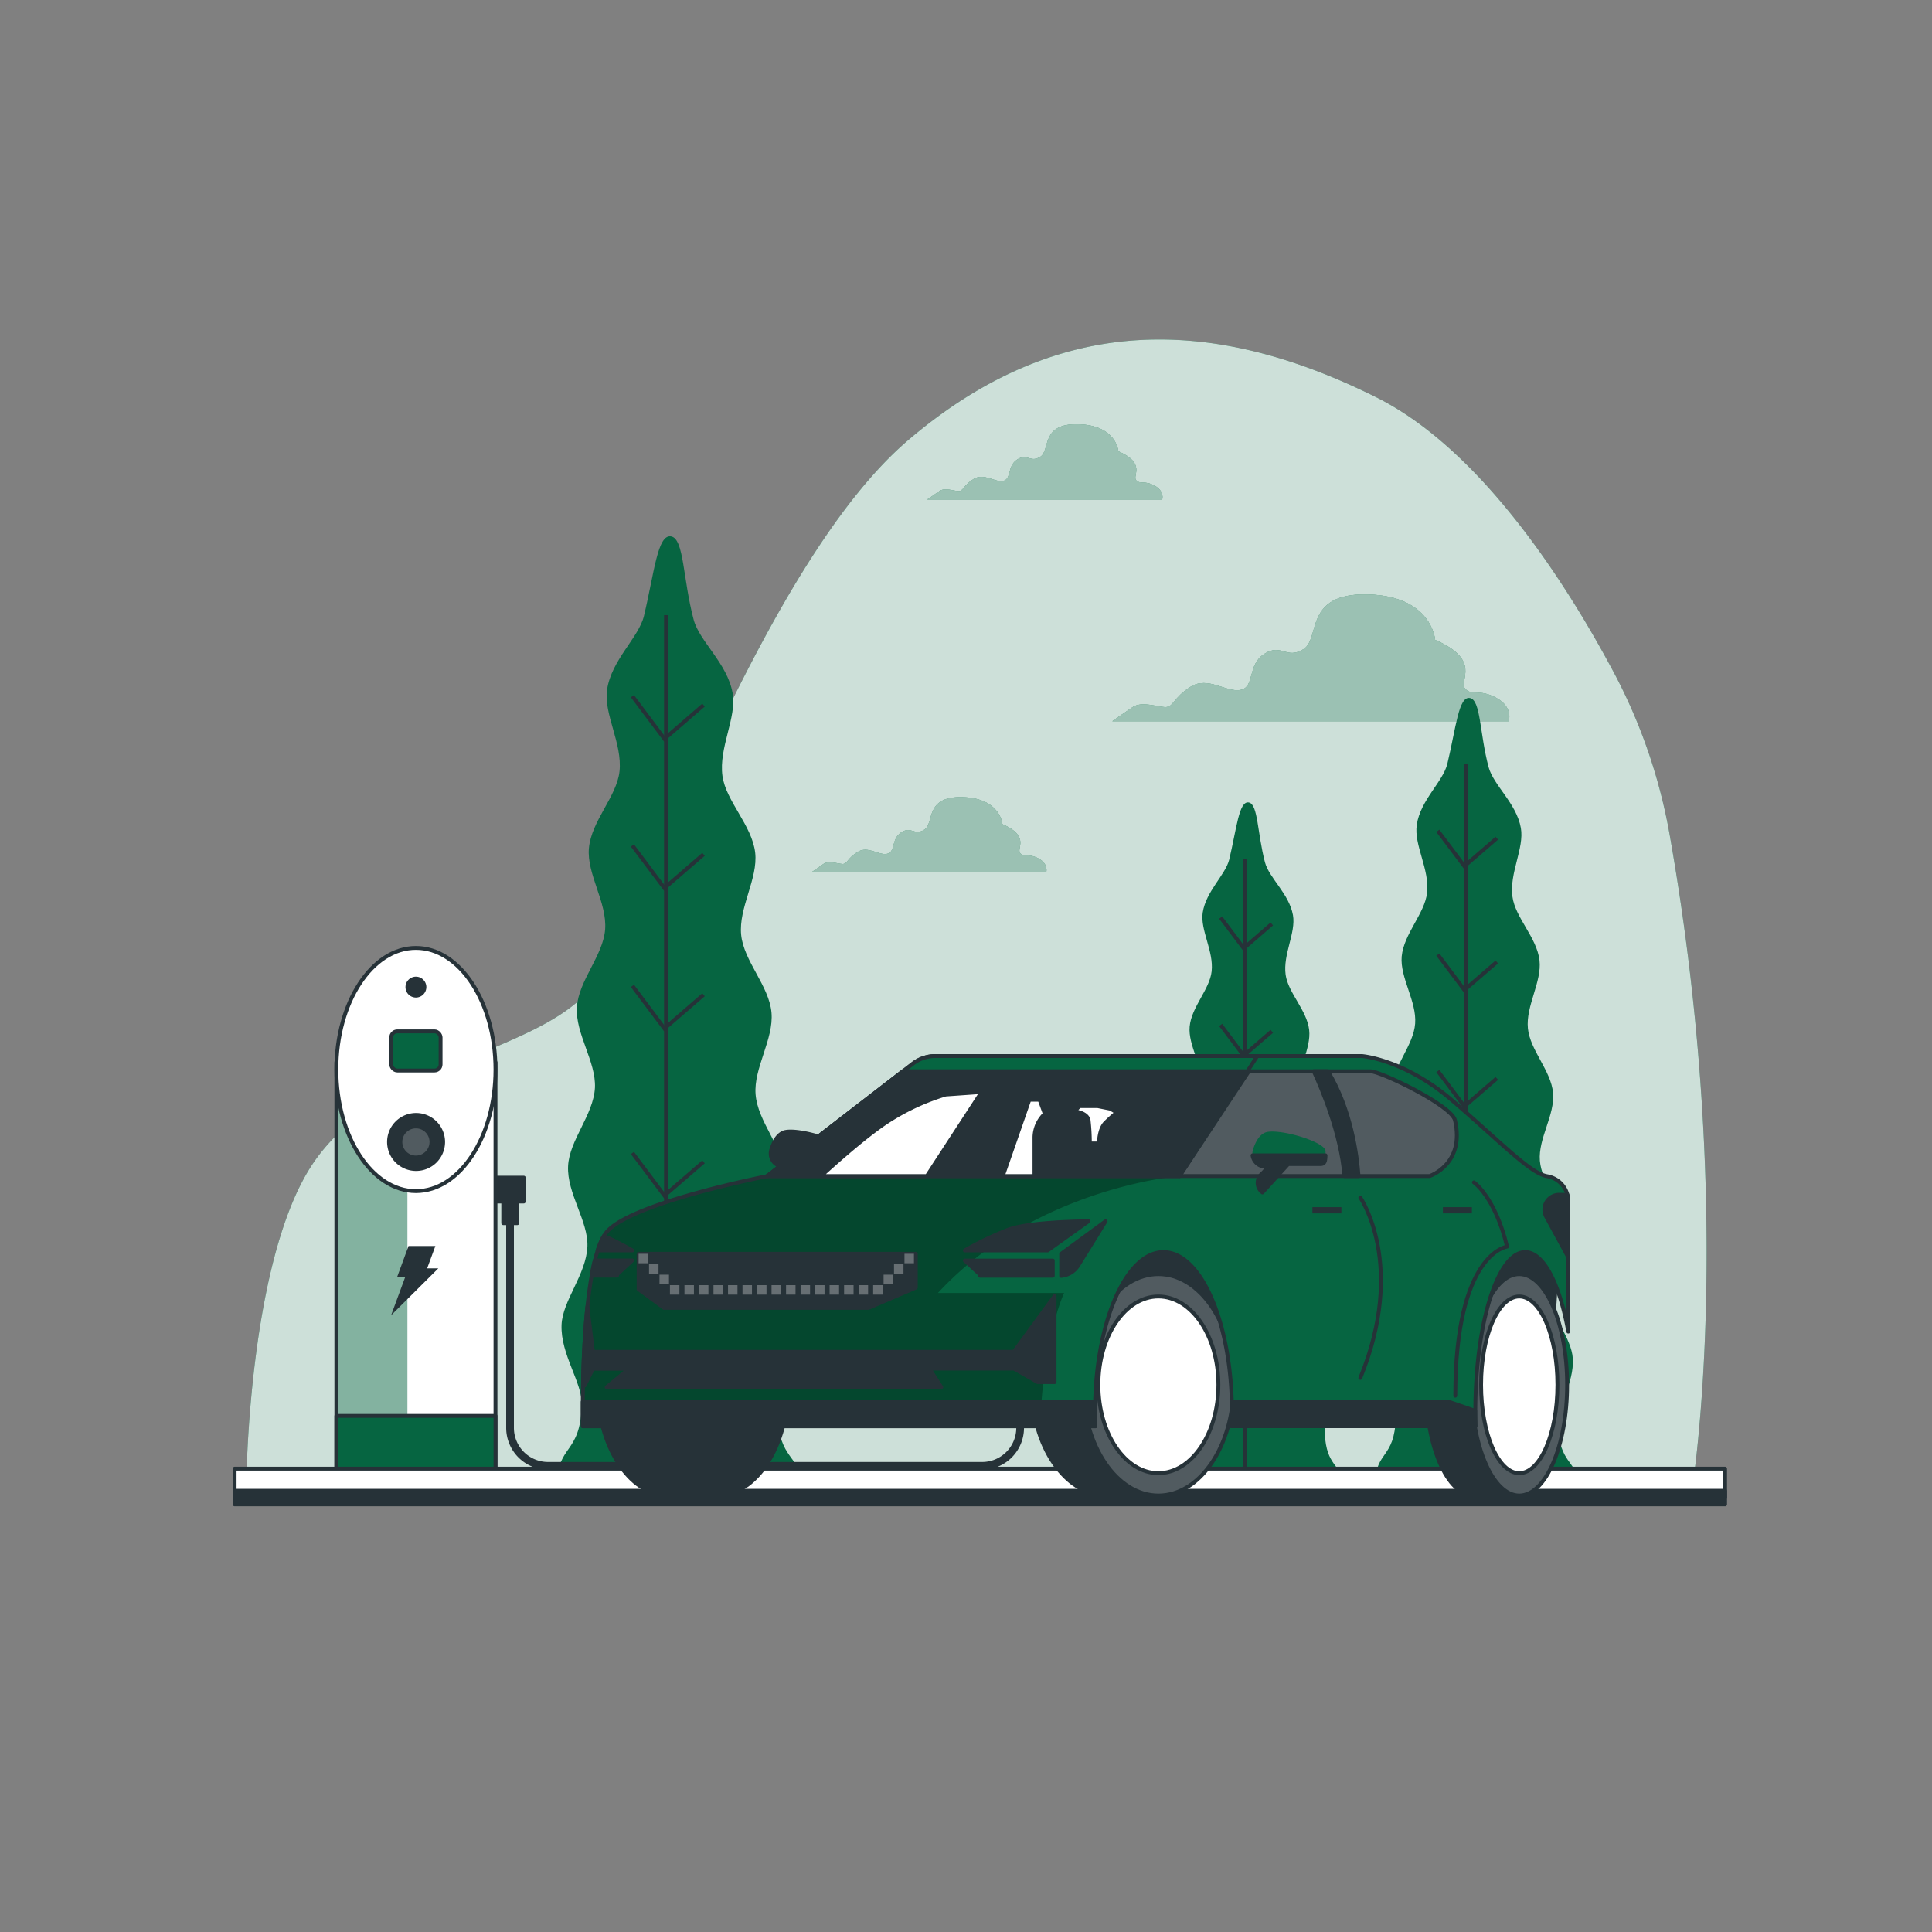<svg xmlns="http://www.w3.org/2000/svg" xmlns:xlink="http://www.w3.org/1999/xlink" viewBox="0 0 500 500"><rect x="0" y="0" width="500" height="500" fill="#808080" stroke="none"/><defs><clipPath id="freepik--clip-path--inject-7"><rect x="87.05" y="275.2" width="41.18" height="111.84" style="fill:#fff;stroke:#263238;stroke-miterlimit:10"></rect></clipPath><clipPath id="freepik--clip-path-2--inject-7"><ellipse cx="299.79" cy="358.39" rx="19.47" ry="28.65" style="fill:#263238;stroke:#263238;stroke-linecap:round;stroke-linejoin:round"></ellipse></clipPath><clipPath id="freepik--clip-path-3--inject-7"><ellipse cx="393.18" cy="358.39" rx="12.39" ry="28.65" style="fill:#263238;stroke:#263238;stroke-linecap:round;stroke-linejoin:round"></ellipse></clipPath><clipPath id="freepik--clip-path-4--inject-7"><path d="M283.38,365.38c0-22.83,7.94-41.34,17.72-41.34s17.72,18.51,17.72,41.34c0,1.26,0,2.5-.08,3.72h63.13q-.06-1.83-.06-3.72c0-22.83,5.78-41.34,12.91-41.34,4.76,0,8.92,8.27,11.15,20.57V310.89a6.58,6.58,0,0,0-5.38-6.47l-.3-.06c-4.38-.88-12.25-9.19-24.5-19.69S352.5,273.3,352.5,273.3H242a9.43,9.43,0,0,0-5.77,2l-37.69,29.09s-33.69,6.56-41.13,14-6.56,50.74-6.56,50.74H283.46C283.41,367.88,283.38,366.64,283.38,365.38Z" style="fill:#066541;stroke:#263238;stroke-linecap:round;stroke-linejoin:round"></path></clipPath><clipPath id="freepik--clip-path-5--inject-7"><path d="M305.26,304.36H370s9.19-3.06,6.56-14.44c-.89-3.86-19.25-12.68-21.87-12.68h-31.5Z" style="fill:#263238;stroke:#263238;stroke-linecap:round;stroke-linejoin:round"></path></clipPath></defs><g id="freepik--background-simple--inject-7"><path d="M432.19,216.51A142.08,142.08,0,0,0,417.8,174.3c-12.22-23-34.36-57.92-61.68-71.51-42.2-21-82.12-22-120.94,11s-68.84,127-83.21,143-53.62,19-70.76,44-17.48,84-17.48,84H438S449.33,314,432.19,216.51Z" style="fill:#066541"></path><path d="M432.19,216.51A142.08,142.08,0,0,0,417.8,174.3c-12.22-23-34.36-57.92-61.68-71.51-42.2-21-82.12-22-120.94,11s-68.84,127-83.21,143-53.62,19-70.76,44-17.48,84-17.48,84H438S449.33,314,432.19,216.51Z" style="fill:#fff;opacity:0.8"></path></g><g id="freepik--Clouds--inject-7"><path d="M387.22,180.6c-4.46-2.44-6.48-.41-8.1-2.44s4.45-7.29-7.71-12.56c0,0-.81-11.35-17.43-11.76S341.82,165.19,337.36,168s-5.68-1.62-10.14,1.22-2.43,8.51-6.08,9.32-8.51-3.65-13-.81-4.46,5.27-6.49,5.27-6.08-1.62-8.51,0-5.27,3.65-5.27,3.65H390.47S391.68,183,387.22,180.6Z" style="fill:#066541"></path><path d="M387.22,180.6c-4.46-2.44-6.48-.41-8.1-2.44s4.45-7.29-7.71-12.56c0,0-.81-11.35-17.43-11.76S341.82,165.19,337.36,168s-5.68-1.62-10.14,1.22-2.43,8.51-6.08,9.32-8.51-3.65-13-.81-4.46,5.27-6.49,5.27-6.08-1.62-8.51,0-5.27,3.65-5.27,3.65H390.47S391.68,183,387.22,180.6Z" style="fill:#066541;opacity:0.5"></path><path d="M298.8,125.69c-2.64-1.44-3.84-.24-4.8-1.44s2.64-4.33-4.57-7.45c0,0-.48-6.73-10.33-7s-7.21,6.73-9.85,8.41-3.36-1-6,.72-1.44,5.05-3.6,5.53-5-2.17-7.69-.48-2.64,3.12-3.85,3.12-3.6-1-5,0-3.12,2.16-3.12,2.16h60.79S301.45,127.13,298.8,125.69Z" style="fill:#066541"></path><path d="M298.8,125.69c-2.64-1.44-3.84-.24-4.8-1.44s2.64-4.33-4.57-7.45c0,0-.48-6.73-10.33-7s-7.21,6.73-9.85,8.41-3.36-1-6,.72-1.44,5.05-3.6,5.53-5-2.17-7.69-.48-2.64,3.12-3.85,3.12-3.6-1-5,0-3.12,2.16-3.12,2.16h60.79S301.45,127.13,298.8,125.69Z" style="fill:#066541;opacity:0.5"></path><path d="M268.79,222.19c-2.64-1.44-3.84-.24-4.8-1.44s2.64-4.33-4.57-7.45c0,0-.48-6.73-10.33-7s-7.21,6.73-9.85,8.41-3.37-1-6,.72-1.44,5-3.6,5.53-5-2.16-7.69-.48-2.65,3.12-3.85,3.12-3.6-1-5,0-3.13,2.17-3.13,2.17h60.79S271.43,223.63,268.79,222.19Z" style="fill:#066541"></path><path d="M268.79,222.19c-2.64-1.44-3.84-.24-4.8-1.44s2.64-4.33-4.57-7.45c0,0-.48-6.73-10.33-7s-7.21,6.73-9.85,8.41-3.37-1-6,.72-1.44,5-3.6,5.53-5-2.16-7.69-.48-2.65,3.12-3.85,3.12-3.6-1-5,0-3.13,2.17-3.13,2.17h60.79S271.43,223.63,268.79,222.19Z" style="fill:#066541;opacity:0.5"></path><g style="opacity:0.6"><path d="M387.22,180.6c-4.46-2.44-6.48-.41-8.1-2.44s4.45-7.29-7.71-12.56c0,0-.81-11.35-17.43-11.76S341.82,165.19,337.36,168s-5.68-1.62-10.14,1.22-2.43,8.51-6.08,9.32-8.51-3.65-13-.81-4.46,5.27-6.49,5.27-6.08-1.62-8.51,0-5.27,3.65-5.27,3.65H390.47S391.68,183,387.22,180.6Z" style="fill:#fff"></path><path d="M387.22,180.6c-4.46-2.44-6.48-.41-8.1-2.44s4.45-7.29-7.71-12.56c0,0-.81-11.35-17.43-11.76S341.82,165.19,337.36,168s-5.68-1.62-10.14,1.22-2.43,8.51-6.08,9.32-8.51-3.65-13-.81-4.46,5.27-6.49,5.27-6.08-1.62-8.51,0-5.27,3.65-5.27,3.65H390.47S391.68,183,387.22,180.6Z" style="fill:#fff;opacity:0.5"></path></g><g style="opacity:0.6"><path d="M298.8,125.69c-2.64-1.44-3.84-.24-4.8-1.44s2.64-4.33-4.57-7.45c0,0-.48-6.73-10.33-7s-7.21,6.73-9.85,8.41-3.36-1-6,.72-1.44,5.05-3.6,5.53-5-2.17-7.69-.48-2.64,3.12-3.85,3.12-3.6-1-5,0-3.12,2.16-3.12,2.16h60.79S301.45,127.13,298.8,125.69Z" style="fill:#fff"></path><path d="M298.8,125.69c-2.64-1.44-3.84-.24-4.8-1.44s2.64-4.33-4.57-7.45c0,0-.48-6.73-10.33-7s-7.21,6.73-9.85,8.41-3.36-1-6,.72-1.44,5.05-3.6,5.53-5-2.17-7.69-.48-2.64,3.12-3.85,3.12-3.6-1-5,0-3.12,2.16-3.12,2.16h60.79S301.45,127.13,298.8,125.69Z" style="fill:#fff;opacity:0.5"></path></g><g style="opacity:0.6"><path d="M268.79,222.19c-2.64-1.44-3.84-.24-4.8-1.44s2.64-4.33-4.57-7.45c0,0-.48-6.73-10.33-7s-7.21,6.73-9.85,8.41-3.37-1-6,.72-1.44,5-3.6,5.53-5-2.16-7.69-.48-2.65,3.12-3.85,3.12-3.6-1-5,0-3.13,2.17-3.13,2.17h60.79S271.43,223.63,268.79,222.19Z" style="fill:#fff"></path><path d="M268.79,222.19c-2.64-1.44-3.84-.24-4.8-1.44s2.64-4.33-4.57-7.45c0,0-.48-6.73-10.33-7s-7.21,6.73-9.85,8.41-3.37-1-6,.72-1.44,5-3.6,5.53-5-2.16-7.69-.48-2.65,3.12-3.85,3.12-3.6-1-5,0-3.13,2.17-3.13,2.17h60.79S271.43,223.63,268.79,222.19Z" style="fill:#fff;opacity:0.5"></path></g></g><g id="freepik--Trees--inject-7"><path d="M357.2,384.05h51.53c-1-6.3-5-5.19-5.57-15-.27-4.92,4.28-11,3.88-17.47-.32-5.32-5.57-10.78-6-16.87-.36-5.49,4.11-11.59,3.68-17.51-.41-5.6-5.73-11-6.2-16.79s3.93-11.84,3.41-17.58-5.93-11-6.51-16.67c-.59-5.82,3.66-12.08,3-17.64-.69-5.91-6.27-11-7-16.46-.85-6.06,3.1-12.54,2.18-17.77-1.13-6.41-7.1-11.05-8.36-15.78-2.34-8.81-2-17.31-4.81-17.86-2.95-.59-3.62,7.73-5.85,17-1.13,4.68-7,9.42-7.92,15.83-.78,5.2,3.35,11.51,2.67,17.55-.6,5.41-6,10.6-6.57,16.48-.49,5.53,3.92,11.62,3.48,17.4-.42,5.62-5.69,11-6.06,16.68s4.19,11.68,3.88,17.32-5.5,11.22-5.76,16.78c-.28,5.87,4.35,11.8,4.13,17.25-.25,6-5.36,11.58-5.55,16.86-.23,6.41,4.48,12.32,4.34,17.2-.32,10.59-5.17,8.4-5.34,16.92Z" style="fill:#066541"></path><line x1="379.32" y1="197.63" x2="379.32" y2="381.67" style="fill:none;stroke:#263238;stroke-miterlimit:10"></line><polyline points="387.37 216.92 378.98 224.17 372.11 215.01" style="fill:none;stroke:#263238;stroke-miterlimit:10"></polyline><polyline points="387.37 248.96 378.98 256.2 372.11 247.05" style="fill:none;stroke:#263238;stroke-miterlimit:10"></polyline><polyline points="387.37 279.08 378.98 286.33 372.11 277.18" style="fill:none;stroke:#263238;stroke-miterlimit:10"></polyline><polyline points="387.37 314.93 378.98 322.18 372.11 313.03" style="fill:none;stroke:#263238;stroke-miterlimit:10"></polyline><polyline points="387.37 351.16 378.98 358.41 372.11 349.26" style="fill:none;stroke:#263238;stroke-miterlimit:10"></polyline><path d="M303,384.05h44.69c-.86-5.46-4.37-4.5-4.84-13-.23-4.27,3.72-9.55,3.38-15.15-.29-4.61-4.84-9.35-5.19-14.63-.32-4.76,3.57-10.05,3.19-15.19-.36-4.85-5-9.51-5.38-14.55s3.41-10.27,3-15.25-5.15-9.55-5.64-14.45c-.52-5.05,3.16-10.48,2.6-15.3-.6-5.13-5.43-9.55-6.09-14.27-.73-5.26,2.7-10.88,1.9-15.41-1-5.56-6.16-9.59-7.25-13.69-2-7.64-1.77-15-4.17-15.48-2.56-.52-3.14,6.7-5.08,14.78-1,4-6,8.16-6.86,13.72-.68,4.51,2.9,10,2.31,15.22-.52,4.69-5.23,9.19-5.69,14.29-.43,4.79,3.39,10.08,3,15.09s-4.93,9.52-5.25,14.46,3.63,10.13,3.36,15-4.77,9.73-5,14.55c-.24,5.1,3.78,10.24,3.58,15-.21,5.24-4.64,10-4.8,14.62-.2,5.56,3.88,10.69,3.76,14.92-.28,9.18-4.48,7.28-4.63,14.67Z" style="fill:#066541"></path><line x1="322.16" y1="222.39" x2="322.16" y2="381.99" style="fill:none;stroke:#263238;stroke-miterlimit:10"></line><polyline points="329.14 239.12 321.87 245.41 315.91 237.47" style="fill:none;stroke:#263238;stroke-miterlimit:10"></polyline><polyline points="329.14 266.9 321.87 273.19 315.91 265.25" style="fill:none;stroke:#263238;stroke-miterlimit:10"></polyline><polyline points="329.14 293.03 321.87 299.31 315.91 291.38" style="fill:none;stroke:#263238;stroke-miterlimit:10"></polyline><polyline points="329.14 324.12 321.87 330.4 315.91 322.46" style="fill:none;stroke:#263238;stroke-miterlimit:10"></polyline><polyline points="329.14 355.53 321.87 361.82 315.91 353.88" style="fill:none;stroke:#263238;stroke-miterlimit:10"></polyline><path d="M145.68,384.05h62.16c-1.19-7.6-6.08-6.26-6.73-18-.32-5.94,5.17-13.28,4.69-21.07-.39-6.42-6.72-13-7.21-20.35-.44-6.63,5-14,4.44-21.13-.5-6.75-6.92-13.23-7.48-20.25-.56-6.84,4.73-14.27,4.11-21.2s-7.16-13.28-7.85-20.1c-.71-7,4.41-14.57,3.63-21.29-.84-7.12-7.56-13.28-8.47-19.85-1-7.31,3.75-15.12,2.63-21.43-1.36-7.73-8.56-13.33-10.08-19-2.82-10.63-2.47-20.88-5.8-21.55-3.56-.71-4.37,9.34-7.06,20.56-1.36,5.64-8.4,11.36-9.55,19.09-.94,6.27,4,13.89,3.22,21.17-.73,6.52-7.28,12.79-7.92,19.88-.6,6.66,4.72,14,4.2,21-.51,6.77-6.87,13.23-7.31,20.11s5,14.1,4.67,20.89c-.39,7-6.63,13.54-6.95,20.24-.34,7.09,5.25,14.24,5,20.81-.3,7.29-6.46,14-6.69,20.33-.27,7.73,5.41,14.87,5.23,20.75-.38,12.78-6.23,10.13-6.44,20.41Z" style="fill:#066541"></path><line x1="172.36" y1="159.19" x2="172.36" y2="381.18" style="fill:none;stroke:#263238;stroke-miterlimit:10"></line><polyline points="182.07 182.47 171.95 191.21 163.67 180.17" style="fill:none;stroke:#263238;stroke-miterlimit:10"></polyline><polyline points="182.07 221.1 171.95 229.84 163.67 218.81" style="fill:none;stroke:#263238;stroke-miterlimit:10"></polyline><polyline points="182.07 257.44 171.95 266.18 163.67 255.14" style="fill:none;stroke:#263238;stroke-miterlimit:10"></polyline><polyline points="182.07 300.68 171.95 309.42 163.67 298.38" style="fill:none;stroke:#263238;stroke-miterlimit:10"></polyline><polyline points="182.07 344.38 171.95 353.12 163.67 342.08" style="fill:none;stroke:#263238;stroke-miterlimit:10"></polyline></g><g id="freepik--charging-station--inject-7"><path d="M132,315.36v54.17a9.83,9.83,0,0,0,9.83,9.83H254.18a9.83,9.83,0,0,0,9.83-9.83v-6.17" style="fill:none;stroke:#263238;stroke-linecap:round;stroke-linejoin:round;stroke-width:2px"></path><rect x="127.18" y="304.78" width="8.37" height="6.17" style="fill:#263238;stroke:#263238;stroke-linecap:round;stroke-linejoin:round"></rect><rect x="87.05" y="275.2" width="41.18" height="111.84" style="fill:#fff"></rect><g style="clip-path:url(#freepik--clip-path--inject-7)"><polygon points="87.05 387.04 105.42 387.04 105.42 290 105.31 275.2 87.05 275.2 87.05 387.04" style="fill:#066541"></polygon><polygon points="87.05 387.04 105.42 387.04 105.42 290 105.31 275.2 87.05 275.2 87.05 387.04" style="fill:#fff;opacity:0.5"></polygon><polygon points="113.44 328.25 110.55 328.25 112.68 322.46 105.73 322.46 102.75 330.57 104.84 330.57 101.21 340.41 113.44 328.25" style="fill:#263238"></polygon></g><rect x="87.05" y="275.2" width="41.18" height="111.84" style="fill:none;stroke:#263238;stroke-miterlimit:10"></rect><ellipse cx="107.64" cy="276.79" rx="20.59" ry="31.47" style="fill:#fff;stroke:#263238;stroke-linecap:round;stroke-linejoin:round"></ellipse><rect x="101.25" y="266.91" width="12.77" height="10.13" rx="1.57" style="fill:#066541;stroke:#263238;stroke-linecap:round;stroke-linejoin:round"></rect><path d="M114.68,295.54a7,7,0,1,0-7,7A7,7,0,0,0,114.68,295.54Z" style="fill:#263238;stroke:#263238;stroke-linecap:round;stroke-linejoin:round"></path><path d="M111.16,295.54a3.52,3.52,0,1,0-3.52,3.52A3.53,3.53,0,0,0,111.16,295.54Z" style="fill:#fff;opacity:0.2"></path><path d="M109.84,255.46a2.2,2.2,0,1,0-2.2,2.2A2.21,2.21,0,0,0,109.84,255.46Z" style="fill:#263238;stroke:#263238;stroke-linecap:round;stroke-linejoin:round"></path><rect x="130.24" y="310.38" width="3.65" height="6.17" style="fill:#263238;stroke:#263238;stroke-linecap:round;stroke-linejoin:round"></rect><rect x="87.05" y="366.44" width="41.18" height="20.6" style="fill:#066541;stroke:#263238;stroke-linecap:round;stroke-linejoin:round"></rect><rect x="60.72" y="380.09" width="385.73" height="7.49" style="fill:#fff;stroke:#263238;stroke-linecap:round;stroke-linejoin:round"></rect><rect x="60.72" y="385.81" width="385.73" height="3.52" style="fill:#263238;stroke:#263238;stroke-linecap:round;stroke-linejoin:round"></rect></g><g id="freepik--Car--inject-7"><path d="M203.39,301.93h-.54a3.4,3.4,0,0,1-3.23-4.46c.68-2.1,1.83-4.22,3.77-4.54,4-.67,15,2.67,15,5s0,3.33-1.34,3.33h-8.33l-6.67,7.34-.14-.12a3.07,3.07,0,0,1,0-4.71A6.94,6.94,0,0,0,203.39,301.93Z" style="fill:#263238;stroke:#263238;stroke-linecap:round;stroke-linejoin:round"></path><path d="M278.72,363.93H389.39s16-10.67,12.66-38.67-21.33-9.33-28,9.34H324.72s-10.67-21.34-28-18.67S278.72,363.93,278.72,363.93Z" style="fill:#263238;stroke:#263238;stroke-linecap:round;stroke-linejoin:round"></path><path d="M305.91,358.39c0-8.23-2.35-15.63-6.12-20.86v-7.8H286.45c-10.76,0-19.47,12.83-19.47,28.66S275.69,387,286.45,387h13.34v-7.8C303.56,374,305.91,366.61,305.91,358.39Z" style="fill:#263238;stroke:#263238;stroke-linecap:round;stroke-linejoin:round"></path><ellipse cx="299.79" cy="358.39" rx="19.47" ry="28.65" style="fill:#263238"></ellipse><g style="clip-path:url(#freepik--clip-path-2--inject-7)"><ellipse cx="299.79" cy="358.39" rx="19.47" ry="28.65" style="fill:#fff;opacity:0.2"></ellipse></g><ellipse cx="299.79" cy="358.39" rx="19.47" ry="28.65" style="fill:none;stroke:#263238;stroke-linecap:round;stroke-linejoin:round"></ellipse><path d="M185.65,329.73H173c-10.16,0-18.4,12.83-18.4,28.66S162.88,387,173,387h12.61c10.16,0,18.4-12.83,18.4-28.65S195.81,329.73,185.65,329.73Z" style="fill:#263238;stroke:#263238;stroke-linecap:round;stroke-linejoin:round"></path><ellipse cx="299.79" cy="358.39" rx="15.53" ry="22.86" style="fill:#fff;stroke:#263238;stroke-linecap:round;stroke-linejoin:round"></ellipse><path d="M397.08,358.39c0-8.23-1.5-15.63-3.9-20.86v-7.8H381.4c-6.84,0-12.39,12.83-12.39,28.66S374.56,387,381.4,387h11.78v-7.8C395.58,374,397.08,366.61,397.08,358.39Z" style="fill:#263238;stroke:#263238;stroke-linecap:round;stroke-linejoin:round"></path><ellipse cx="393.18" cy="358.39" rx="12.39" ry="28.65" style="fill:#263238"></ellipse><g style="clip-path:url(#freepik--clip-path-3--inject-7)"><ellipse cx="393.18" cy="358.39" rx="12.39" ry="28.65" style="fill:#fff;opacity:0.2"></ellipse></g><ellipse cx="393.18" cy="358.39" rx="12.39" ry="28.65" style="fill:none;stroke:#263238;stroke-linecap:round;stroke-linejoin:round"></ellipse><ellipse cx="393.18" cy="358.39" rx="9.88" ry="22.86" style="fill:#fff;stroke:#263238;stroke-linecap:round;stroke-linejoin:round"></ellipse><path d="M283.38,365.38c0-22.83,7.94-41.34,17.72-41.34s17.72,18.51,17.72,41.34c0,1.26,0,2.5-.08,3.72h63.13q-.06-1.83-.06-3.72c0-22.83,5.78-41.34,12.91-41.34,4.76,0,8.92,8.27,11.15,20.57V310.89a6.58,6.58,0,0,0-5.38-6.47l-.3-.06c-4.38-.88-12.25-9.19-24.5-19.69S352.5,273.3,352.5,273.3H242a9.43,9.43,0,0,0-5.77,2l-37.69,29.09s-33.69,6.56-41.13,14-6.56,50.74-6.56,50.74H283.46C283.41,367.88,283.38,366.64,283.38,365.38Z" style="fill:#066541"></path><g style="clip-path:url(#freepik--clip-path-4--inject-7)"><path d="M305.26,304.36l5.85-31.06H242a9.43,9.43,0,0,0-5.77,2l-37.69,29.09s-33.69,6.56-41.13,14-6.56,50.74-6.56,50.74H269.17c.86-23.38,6.22-34.5,6.22-34.5H242.72C268.05,307.26,305.26,304.36,305.26,304.36Z" style="opacity:0.3"></path></g><path d="M283.38,365.38c0-22.83,7.94-41.34,17.72-41.34s17.72,18.51,17.72,41.34c0,1.26,0,2.5-.08,3.72h63.13q-.06-1.83-.06-3.72c0-22.83,5.78-41.34,12.91-41.34,4.76,0,8.92,8.27,11.15,20.57V310.89a6.58,6.58,0,0,0-5.38-6.47l-.3-.06c-4.38-.88-12.25-9.19-24.5-19.69S352.5,273.3,352.5,273.3H242a9.43,9.43,0,0,0-5.77,2l-37.69,29.09s-33.69,6.56-41.13,14-6.56,50.74-6.56,50.74H283.46C283.41,367.88,283.38,366.64,283.38,365.38Z" style="fill:none;stroke:#263238;stroke-linecap:round;stroke-linejoin:round"></path><path d="M325.38,273.3H242a9.43,9.43,0,0,0-5.77,2l-37.69,29.09H305.26Z" style="fill:#066541;stroke:#263238;stroke-linecap:round;stroke-linejoin:round"></path><path d="M281.7,316.06c-6,.08-16.51.48-21.06,2.3a82.86,82.86,0,0,0-10.94,5.25h21.43Z" style="fill:#263238;stroke:#263238;stroke-linecap:round;stroke-linejoin:round"></path><path d="M272.45,330.17v-3.94H249.7l4.12,3.8a.94.94,0,0,0-.18.14Z" style="fill:#263238;stroke:#263238;stroke-linecap:round;stroke-linejoin:round"></path><path d="M274.63,324.48v5.72a5.78,5.78,0,0,0,4.38-2.66c2.19-3.5,7.11-11.48,7.11-11.48Z" style="fill:#263238;stroke:#263238;stroke-linecap:round;stroke-linejoin:round"></path><path d="M159.51,330l4.12-3.8h-9.71c-.3,1.23-.58,2.55-.82,3.94h6.59A1.41,1.41,0,0,0,159.51,330Z" style="fill:#263238;stroke:#263238;stroke-linecap:round;stroke-linejoin:round"></path><path d="M156.26,319.87a18.33,18.33,0,0,0-1.6,3.74h9A75.82,75.82,0,0,0,156.26,319.87Z" style="fill:#263238;stroke:#263238;stroke-linecap:round;stroke-linejoin:round"></path><path d="M305.26,304.36H370s9.19-3.06,6.56-14.44c-.89-3.86-19.25-12.68-21.87-12.68h-31.5Z" style="fill:#263238"></path><g style="clip-path:url(#freepik--clip-path-5--inject-7)"><path d="M305.26,304.36H370s9.19-3.06,6.56-14.44c-.89-3.86-19.25-12.68-21.87-12.68h-31.5Z" style="fill:#fff;stroke:#263238;stroke-linecap:round;stroke-linejoin:round;opacity:0.2"></path></g><path d="M305.26,304.36H370s9.19-3.06,6.56-14.44c-.89-3.86-19.25-12.68-21.87-12.68h-31.5Z" style="fill:none;stroke:#263238;stroke-linecap:round;stroke-linejoin:round"></path><polygon points="233.66 277.24 198.51 304.36 305.26 304.36 322.83 277.24 233.66 277.24" style="fill:#263238;stroke:#263238;stroke-linecap:round;stroke-linejoin:round"></polygon><polygon points="165.27 324.48 165.27 333.67 171.83 338.48 224.76 338.48 237.01 333.23 237.01 324.48 165.27 324.48" style="fill:#263238;stroke:#263238;stroke-linecap:round;stroke-linejoin:round"></polygon><rect x="165.27" y="324.48" width="2.45" height="2.45" style="fill:#fff;opacity:0.3"></rect><rect x="167.97" y="327.19" width="2.45" height="2.45" style="fill:#fff;opacity:0.3"></rect><rect x="170.68" y="329.89" width="2.45" height="2.45" style="fill:#fff;opacity:0.3"></rect><rect x="173.38" y="332.6" width="2.45" height="2.45" style="fill:#fff;opacity:0.3"></rect><rect x="234.08" y="324.48" width="2.45" height="2.45" style="fill:#fff;opacity:0.3"></rect><rect x="231.37" y="327.19" width="2.45" height="2.45" style="fill:#fff;opacity:0.3"></rect><rect x="228.67" y="329.89" width="2.45" height="2.45" style="fill:#fff;opacity:0.3"></rect><rect x="225.97" y="332.6" width="2.45" height="2.45" style="fill:#fff;opacity:0.3"></rect><rect x="177.14" y="332.6" width="2.45" height="2.45" style="fill:#fff;opacity:0.3"></rect><rect x="180.89" y="332.6" width="2.45" height="2.45" style="fill:#fff;opacity:0.3"></rect><rect x="184.65" y="332.6" width="2.45" height="2.45" style="fill:#fff;opacity:0.3"></rect><rect x="188.41" y="332.6" width="2.45" height="2.45" style="fill:#fff;opacity:0.3"></rect><rect x="192.16" y="332.6" width="2.45" height="2.45" style="fill:#fff;opacity:0.3"></rect><rect x="195.92" y="332.6" width="2.45" height="2.45" style="fill:#fff;opacity:0.3"></rect><rect x="199.67" y="332.6" width="2.45" height="2.45" style="fill:#fff;opacity:0.3"></rect><rect x="203.43" y="332.6" width="2.45" height="2.45" style="fill:#fff;opacity:0.3"></rect><rect x="207.19" y="332.6" width="2.45" height="2.45" style="fill:#fff;opacity:0.3"></rect><rect x="210.94" y="332.6" width="2.45" height="2.45" style="fill:#fff;opacity:0.3"></rect><rect x="214.7" y="332.6" width="2.45" height="2.45" style="fill:#fff;opacity:0.3"></rect><rect x="218.45" y="332.6" width="2.45" height="2.45" style="fill:#fff;opacity:0.3"></rect><rect x="222.21" y="332.6" width="2.45" height="2.45" style="fill:#fff;opacity:0.3"></rect><path d="M262.38,349.85H153.46L152,338.18c-.67,6.42-1,13.25-1.11,18.87l.38,1.55,2.19-4.37h9.34L157,359h86.61l-3.09-4.81h21.9l6.13,3.5h4.37V335.42Z" style="fill:#263238;stroke:#263238;stroke-linecap:round;stroke-linejoin:round"></path><path d="M328.05,301.93h-.54a3.4,3.4,0,0,1-3.22-4.46c.67-2.1,1.83-4.22,3.76-4.54,4-.67,15,2.67,15,5s0,3.33-1.33,3.33h-8.33l-6.67,7.34-.14-.12a3.07,3.07,0,0,1,0-4.71A6.91,6.91,0,0,0,328.05,301.93Z" style="fill:#066541"></path><path d="M347.93,304.36h3.66c-.39-5.37-1.92-17.19-7.93-27.12H340C342.11,281.81,347.11,293.6,347.93,304.36Z" style="fill:#263238;stroke:#263238;stroke-linecap:round;stroke-linejoin:round"></path><path d="M269.05,284.6l1.34,3.66a8.62,8.62,0,0,0-2.67,6v10.1h-8.21l6.88-19.76Zm-38.33,5c-5.63,3.43-14.13,11-18.26,14.76h27.41l14.18-21.76-9.33.66A58.86,58.86,0,0,0,230.72,289.6Zm56.67-2.67-3.34-.67h-4.66l-1.34,1.34s3.34.33,3.67,2.33a51.37,51.37,0,0,1,.33,6h2.34s0-3.67,1.66-5.33a31.62,31.62,0,0,1,3-2.67Z" style="fill:#fff;stroke:#263238;stroke-linecap:round;stroke-linejoin:round"></path><path d="M326.58,308.48l.14.12,6.67-7.34h8.33c1.1,0,1.29-.69,1.32-2.25H324.16a3.39,3.39,0,0,0,3.35,2.92h.54a6.91,6.91,0,0,1-1.48,1.84A3.07,3.07,0,0,0,326.58,308.48Z" style="fill:#263238;stroke:#263238;stroke-linecap:round;stroke-linejoin:round"></path><rect x="339.65" y="312.41" width="7.5" height="1.61" style="fill:#263238"></rect><rect x="373.42" y="312.41" width="7.5" height="1.61" style="fill:#263238"></rect><path d="M381.45,306s5.43,3.69,8.58,16.62c0,0-13.4,1.6-13.4,38.59" style="fill:none;stroke:#263238;stroke-linecap:round;stroke-linejoin:round"></path><path d="M375,362.79H318.78c0,.86,0,1.72,0,2.59,0,1.26,0,2.5-.08,3.72h63.13q-.06-1.83-.06-3.72v-.25Z" style="fill:#263238;stroke:#263238;stroke-linecap:round;stroke-linejoin:round"></path><path d="M283.38,365.38c0-.87,0-1.73,0-2.59H150.81c0,3.85,0,6.31,0,6.31H283.46C283.41,367.88,283.38,366.64,283.38,365.38Z" style="fill:#263238;stroke:#263238;stroke-linecap:round;stroke-linejoin:round"></path><path d="M403.52,309.2a3.84,3.84,0,0,0-3.37,5.68l5.72,10.5V310.89a6.69,6.69,0,0,0-.24-1.69h-2.11Z" style="fill:#263238;stroke:#263238;stroke-linecap:round;stroke-linejoin:round"></path><path d="M352.05,309.93s12,17.33,0,46.67" style="fill:none;stroke:#263238;stroke-linecap:round;stroke-linejoin:round"></path></g></svg>
